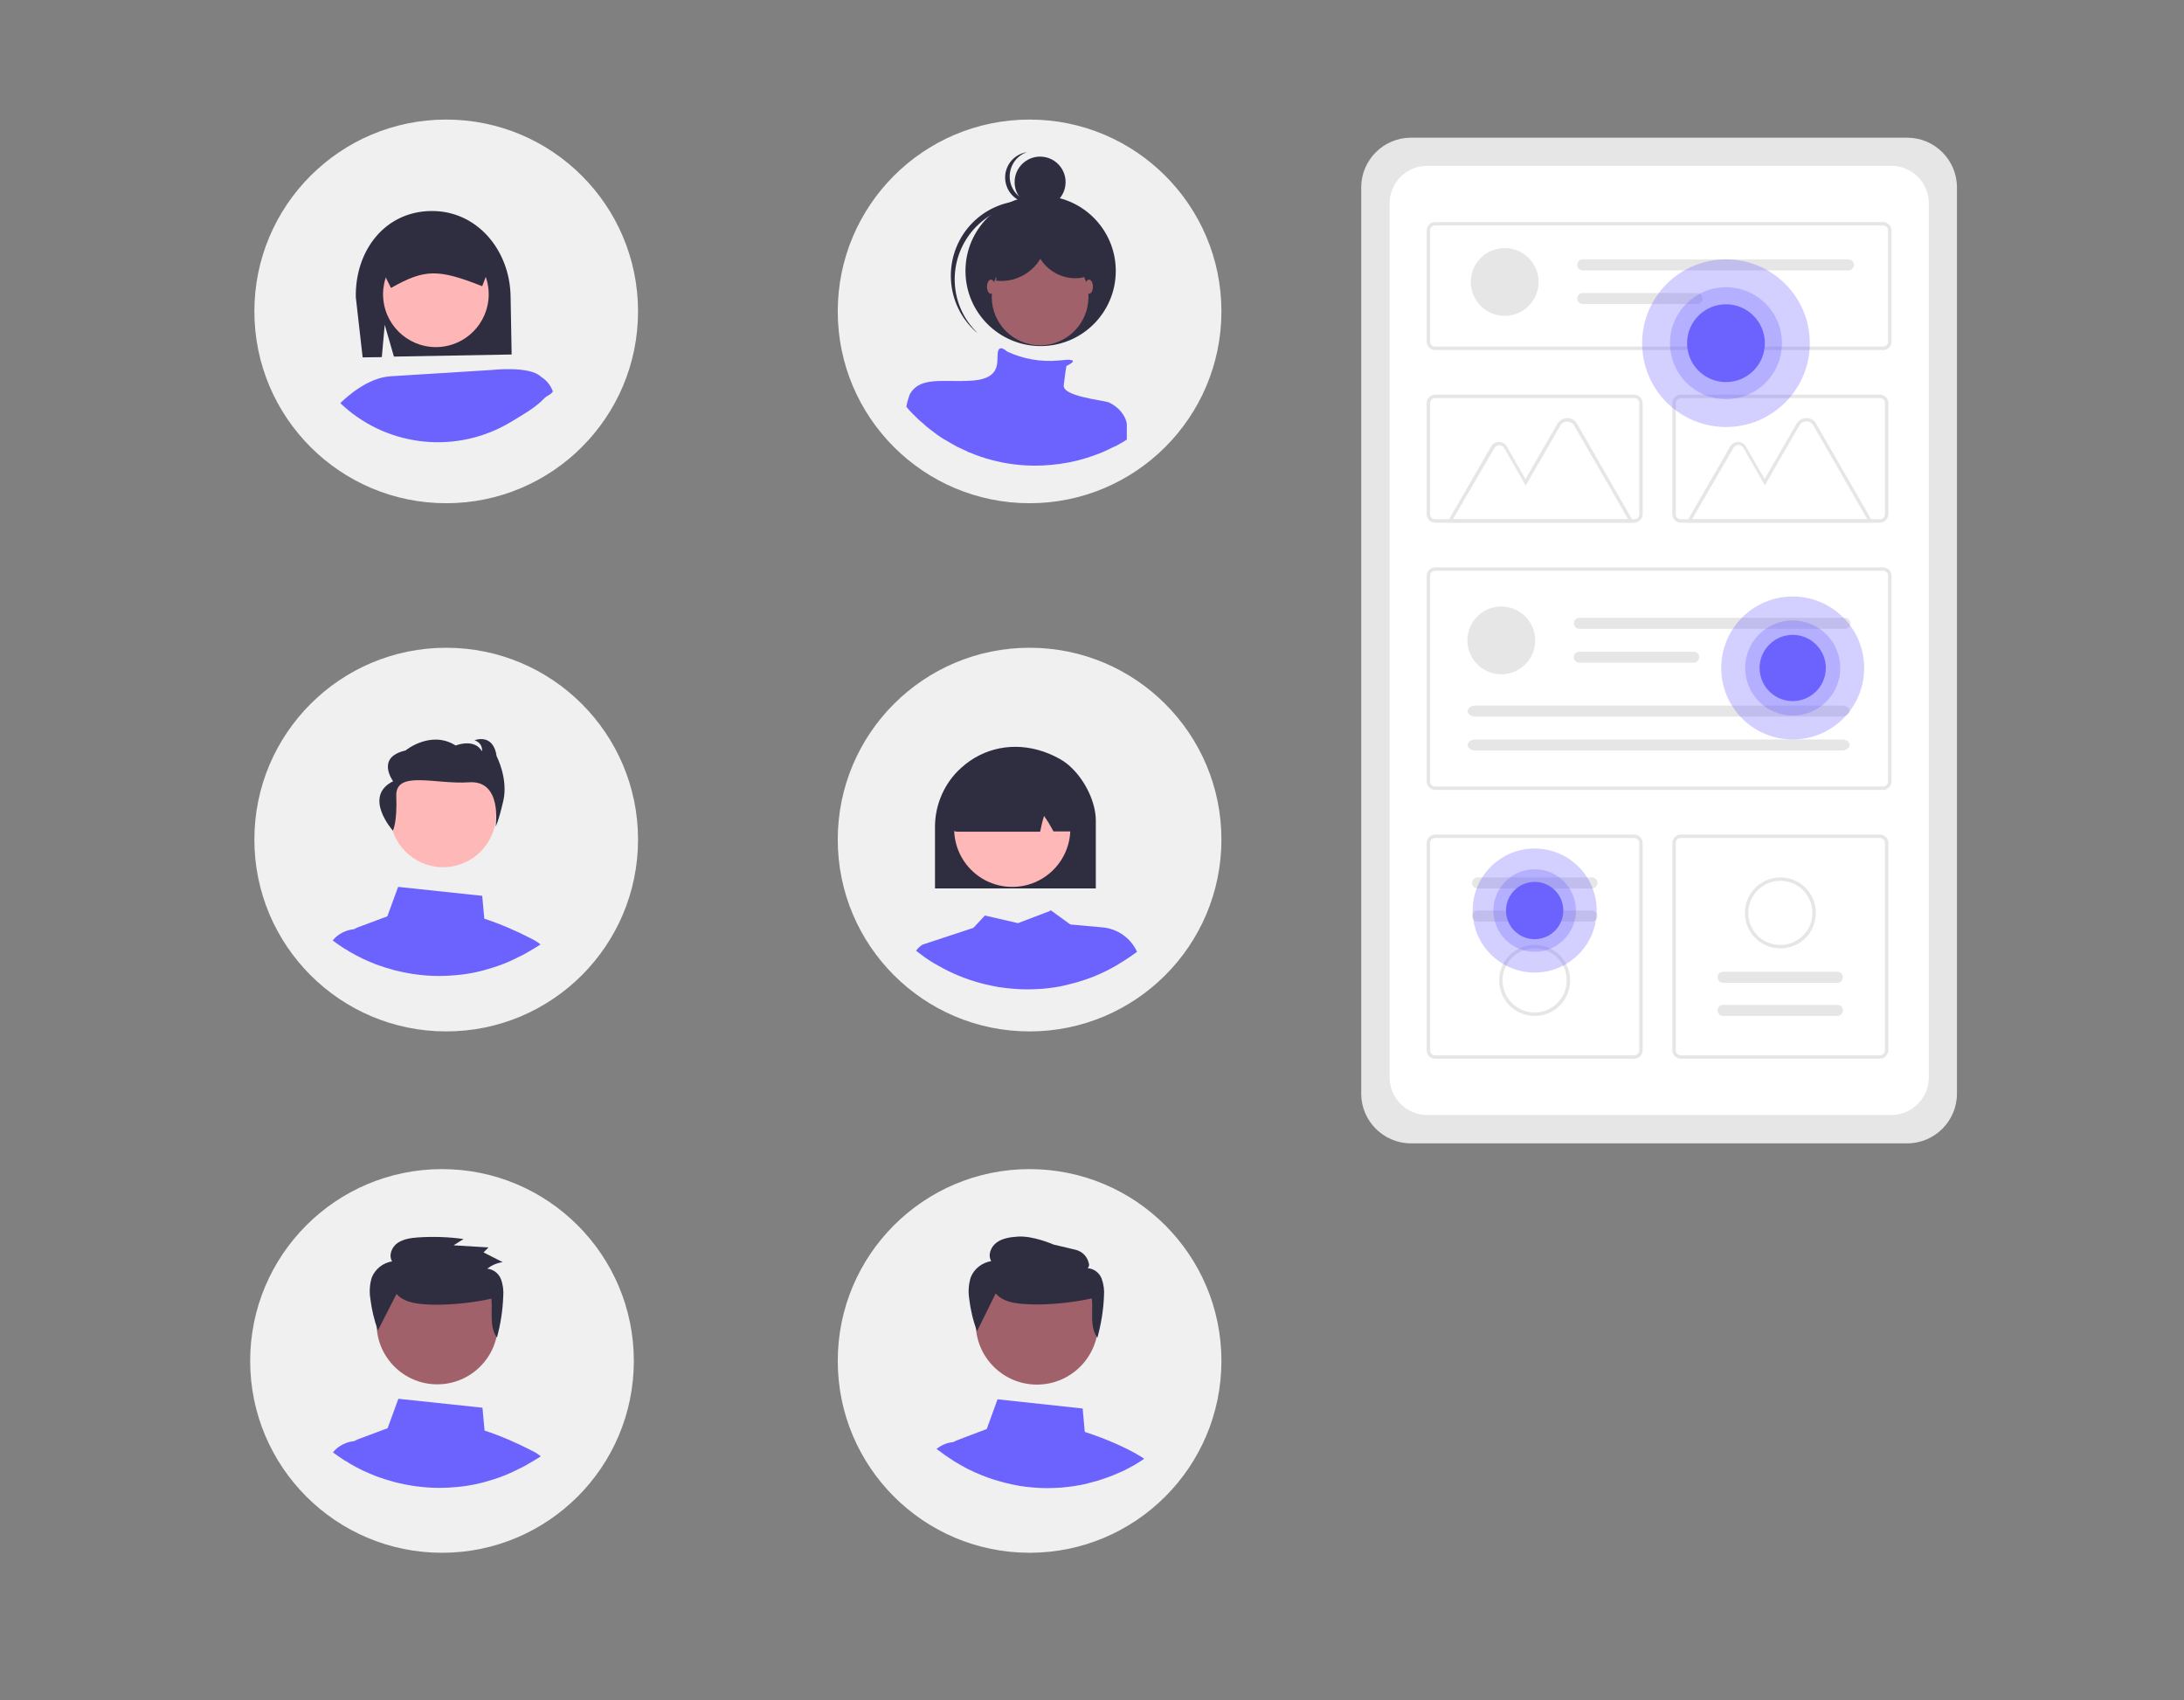 <?xml version="1.0" encoding="utf-8"?>
<!-- Generator: Adobe Illustrator 23.0.0, SVG Export Plug-In . SVG Version: 6.00 Build 0)  -->
<svg version="1.1" id="레이어_1" xmlns="http://www.w3.org/2000/svg" xmlns:xlink="http://www.w3.org/1999/xlink" x="0px"
	 y="0px" viewBox="0 0 831.1 647" style="enable-background:new 0 0 831.1 647;" xml:space="preserve">
<rect x="0" y="0" width="831.1" height="647" fill="#808080" stroke="none"/>
<style type="text/css">
	.st0{fill:#E6E6E6;}
	.st1{fill:#FFFFFF;}
	.st2{opacity:0.3;fill:#6C63FF;enable-background:new    ;}
	.st3{fill:#6C63FF;}
	.st4{fill:#F0F0F0;}
	.st5{fill:#A0616A;}
	.st6{fill:#2F2E41;}
	.st7{fill:#FFB6B6;}
	.st8{fill:#FFB8B8;}
</style>
<g>
	<path class="st0" d="M536.9,52.4c-10.4,0-18.9,8.5-18.9,18.9v344.9c0,10.4,8.5,18.9,18.9,18.9h188.9c10.4,0,18.9-8.5,18.9-18.9
		V71.3c0-10.4-8.5-18.9-18.9-18.9H536.9z"/>
	<path class="st1" d="M543.1,63.1c-7.9,0-14.3,6.4-14.3,14.3V410c0,7.9,6.4,14.3,14.3,14.3h176.6c7.9,0,14.3-6.4,14.3-14.3V77.4
		c0-7.9-6.4-14.3-14.3-14.3L543.1,63.1z"/>
	<path class="st0" d="M716.6,133.2H546.1c-1.7,0-3.2-1.4-3.2-3.2V87.7c0-1.7,1.4-3.2,3.2-3.2h170.5c1.7,0,3.2,1.4,3.2,3.2V130
		C719.8,131.8,718.4,133.2,716.6,133.2z M546.1,85.8c-1,0-1.9,0.8-1.9,1.9V130c0,1,0.8,1.9,1.9,1.9h170.5c1,0,1.9-0.8,1.9-1.9V87.7
		c0-1-0.8-1.9-1.9-1.9L546.1,85.8z"/>
	<path class="st0" d="M716.6,300.6H546.1c-1.7,0-3.2-1.4-3.2-3.2v-78.3c0-1.7,1.4-3.2,3.2-3.2h170.5c1.7,0,3.2,1.4,3.2,3.2v78.3
		C719.8,299.1,718.4,300.6,716.6,300.6z M546.1,217.2c-1,0-1.9,0.8-1.9,1.9v78.3c0,1,0.8,1.9,1.9,1.9h170.5c1,0,1.9-0.8,1.9-1.9
		v-78.3c0-1-0.8-1.9-1.9-1.9L546.1,217.2z"/>
	<path class="st0" d="M715.4,198.9h-75.8c-1.7,0-3.2-1.4-3.2-3.2v-42.3c0-1.7,1.4-3.2,3.2-3.2h75.8c1.7,0,3.2,1.4,3.2,3.2v42.3
		C718.5,197.5,717.1,198.9,715.4,198.9z M639.6,151.5c-1,0-1.9,0.8-1.9,1.9v42.3c0,1,0.8,1.9,1.9,1.9h75.8c1,0,1.9-0.8,1.9-1.9
		v-42.3c0-1-0.8-1.9-1.9-1.9L639.6,151.5z"/>
	<path class="st0" d="M621.9,402.9h-75.8c-1.7,0-3.2-1.4-3.2-3.2v-78.9c0-1.7,1.4-3.2,3.2-3.2h75.8c1.7,0,3.2,1.4,3.2,3.2v78.9
		C625.1,401.5,623.6,402.9,621.9,402.9z M546.1,318.9c-1,0-1.9,0.8-1.9,1.9v78.9c0,1,0.8,1.9,1.9,1.9h75.8c1,0,1.9-0.8,1.9-1.9
		v-78.9c0-1-0.8-1.9-1.9-1.9L546.1,318.9z"/>
	<path class="st0" d="M715.4,402.9h-75.8c-1.7,0-3.2-1.4-3.2-3.2v-78.9c0-1.7,1.4-3.2,3.2-3.2h75.8c1.7,0,3.2,1.4,3.2,3.2v78.9
		C718.5,401.5,717.1,402.9,715.4,402.9z M639.6,318.9c-1,0-1.9,0.8-1.9,1.9v78.9c0,1,0.8,1.9,1.9,1.9h75.8c1,0,1.9-0.8,1.9-1.9
		v-78.9c0-1-0.8-1.9-1.9-1.9L639.6,318.9z"/>
	<circle class="st0" cx="571.3" cy="243.7" r="12.9"/>
	<path class="st0" d="M601,235.1c-1.2,0-2.1,1-2.1,2.1c0,1.2,1,2.1,2.1,2.1h101.1c1.2,0,2.1-1,2.1-2.1c0-1.2-1-2.1-2.1-2.1H601z"/>
	<path class="st0" d="M601,248c-1.2,0-2.1,1-2.1,2.1c0,1.2,1,2.1,2.1,2.1h43.5c1.2,0,2.1-1,2.1-2.1c0-1.2-1-2.1-2.1-2.1H601z"/>
	<path class="st0" d="M561.5,268.5c-1.6,0-3,1-3,2.1s1.3,2.1,3,2.1h139.4c1.6,0,3-1,3-2.1s-1.3-2.1-3-2.1H561.5z"/>
	<path class="st0" d="M561.5,281.4c-1.6,0-3,1-3,2.1c0,1.2,1.3,2.1,3,2.1h139.4c1.6,0,3-1,3-2.1c0-1.2-1.3-2.1-3-2.1H561.5z"/>
	<circle class="st0" cx="572.6" cy="107.3" r="12.9"/>
	<path class="st0" d="M602.3,98.7c-1.2,0-2.1,1-2.1,2.1c0,1.2,1,2.1,2.1,2.1h101.1c1.2,0,2.1-1,2.1-2.1c0-1.2-1-2.1-2.1-2.1l0,0
		c0,0,0,0,0,0H602.3z"/>
	<path class="st0" d="M602.3,111.5c-1.2,0-2.1,1-2.1,2.1c0,1.2,1,2.1,2.1,2.1h43.5c1.2,0,2.1-1,2.1-2.1c0-1.2-1-2.1-2.1-2.1
		c0,0,0,0,0,0H602.3z"/>
	<path class="st0" d="M621.8,198.9h-71.1l16.7-29c0.9-1.6,3-2.2,4.7-1.3c0.5,0.3,1,0.7,1.3,1.3l7.1,12.4l12.2-21.1
		c1.2-2,3.8-2.7,5.8-1.6c0.7,0.4,1.2,0.9,1.6,1.6L621.8,198.9z M552.9,197.6h66.7L599,161.9c-0.8-1.4-2.7-1.9-4.1-1.1
		c-0.5,0.3-0.8,0.6-1.1,1.1l-13.2,22.9l-8.2-14.3c-0.6-1-1.9-1.4-2.9-0.8c-0.3,0.2-0.6,0.5-0.8,0.8L552.9,197.6z"/>
	<path class="st0" d="M712.8,198.9h-71.1l16.7-29c0.9-1.6,3-2.2,4.7-1.3c0.5,0.3,1,0.7,1.3,1.3l7.1,12.4l12.2-21.1
		c1.2-2,3.8-2.7,5.8-1.6c0.7,0.4,1.2,0.9,1.6,1.6L712.8,198.9z M643.9,197.6h66.7l-20.6-35.8c-0.8-1.4-2.7-1.9-4.1-1.1
		c-0.5,0.3-0.8,0.6-1.1,1.1l-13.2,22.9l-8.2-14.3c-0.6-1-1.9-1.4-2.9-0.8c-0.3,0.2-0.6,0.5-0.8,0.8L643.9,197.6z"/>
	<path class="st0" d="M621.9,198.9h-75.8c-1.7,0-3.2-1.4-3.2-3.2v-42.3c0-1.7,1.4-3.2,3.2-3.2h75.8c1.7,0,3.2,1.4,3.2,3.2v42.3
		C625.1,197.5,623.6,198.9,621.9,198.9z M546.1,151.5c-1,0-1.9,0.8-1.9,1.9v42.3c0,1,0.8,1.9,1.9,1.9h75.8c1,0,1.9-0.8,1.9-1.9
		v-42.3c0-1-0.8-1.9-1.9-1.9L546.1,151.5z"/>
	<path class="st0" d="M562.3,333.9c-1.2,0-2.1,1-2.1,2.1c0,1.2,1,2.1,2.1,2.1c0,0,0,0,0,0h43.5c1.2,0,2.1-1,2.1-2.1
		c0-1.2-1-2.1-2.1-2.1c0,0,0,0,0,0H562.3z"/>
	<path class="st0" d="M562.3,346.5c-1.2,0-2.1,1-2.1,2.1c0,1.2,1,2.1,2.1,2.1c0,0,0,0,0,0h43.5c1.2,0,2.1-1,2.1-2.1
		c0-1.2-1-2.1-2.1-2.1c0,0,0,0,0,0H562.3z"/>
	<path class="st0" d="M584,386.6c-7.5,0-13.5-6-13.5-13.5c0-7.5,6-13.5,13.5-13.5s13.5,6,13.5,13.5c0,0,0,0,0,0l0,0
		C597.5,380.6,591.5,386.6,584,386.6z M584,360.9c-6.8,0-12.2,5.5-12.2,12.2c0,6.8,5.5,12.2,12.2,12.2s12.2-5.5,12.2-12.2v0l0,0
		C596.2,366.4,590.8,360.9,584,360.9L584,360.9z"/>
	<path class="st0" d="M699.2,386.6c1.2,0,2.1-1,2.1-2.1c0-1.2-1-2.1-2.1-2.1c0,0,0,0,0,0h-43.5c-1.2,0-2.1,1-2.1,2.1
		c0,1.2,1,2.1,2.1,2.1H699.2z"/>
	<path class="st0" d="M699.2,374c1.2,0,2.1-1,2.1-2.1c0-1.2-1-2.1-2.1-2.1c0,0,0,0,0,0h-43.5c-1.2,0-2.1,1-2.1,2.1s1,2.1,2.1,2.1
		H699.2z"/>
	<path class="st0" d="M677.5,333.9c7.5,0,13.5,6,13.5,13.5s-6,13.5-13.5,13.5s-13.5-6-13.5-13.5v0C664,340,670,333.9,677.5,333.9z
		 M677.5,359.6c6.8,0,12.2-5.5,12.2-12.2c0-6.8-5.5-12.2-12.2-12.2s-12.2,5.5-12.2,12.2l0,0v0C665.3,354.2,670.7,359.6,677.5,359.6
		L677.5,359.6z"/>
	<circle class="st2" cx="656.8" cy="130.6" r="31.9"/>
	<circle class="st2" cx="656.8" cy="130.6" r="21.3"/>
	<circle class="st3" cx="656.8" cy="130.6" r="14.8"/>
	<circle class="st2" cx="584" cy="346.5" r="23.6"/>
	<circle class="st2" cx="584" cy="346.5" r="15.7"/>
	<circle class="st3" cx="584" cy="346.5" r="10.9"/>
	<circle class="st2" cx="682.2" cy="254.2" r="27.2"/>
	<circle class="st2" cx="682.2" cy="254.2" r="18.1"/>
	<circle class="st3" cx="682.2" cy="254.2" r="12.6"/>
</g>
<circle class="st4" cx="169.8" cy="118.5" r="73"/>
<circle class="st4" cx="168.2" cy="517.9" r="73"/>
<circle class="st4" cx="391.8" cy="118.5" r="73"/>
<path class="st3" d="M202.3,552c-5.8-3-11.8-5.6-17.9-7.6l-0.8-8.7l-32-3.4l-4.1,11.2l-11.5,4.3c-0.4,0.2-0.8,0.4-1.2,0.6h0
	c-1.9,0.2-3.7,0.8-5.3,1.8c-1.1,0.7-2,1.5-2.8,2.5c1.6,1.2,3.2,2.3,4.8,3.3l0.1,0c0.5,0.3,1,0.6,1.4,0.9c0.9,0.5,1.8,1,2.7,1.5
	l0.6,0.3c1.3,0.7,2.6,1.3,4,1.9c0.3,0.1,0.6,0.2,0.9,0.4c0,0,0,0,0.1,0c0.6,0.3,1.3,0.5,1.9,0.8c2.2,0.8,4.4,1.5,6.6,2.1
	c5.7,1.5,11.6,2.3,17.4,2.3c2.1,0,4.3-0.1,6.4-0.3c4.8-0.4,9.5-1.4,14.1-2.9c0,0,0,0,0,0c2.9-0.9,5.7-2,8.5-3.4c0,0,0,0,0,0
	c0.6-0.3,1.2-0.6,1.8-0.9l0.3-0.1c0.5-0.3,1-0.5,1.5-0.8c1.2-0.7,2.4-1.4,3.6-2.1c0.3-0.2,0.6-0.4,1-0.6c0.5-0.3,0.9-0.6,1.4-0.9
	C204.7,553.3,203.6,552.6,202.3,552z"/>
<circle class="st5" cx="166.4" cy="503.7" r="23.1"/>
<path class="st6" d="M150.9,492.4c2.4,2.8,6.4,3.6,10.1,3.9c7.6,0.7,18.6-0.4,26-2.1c0.5,5.1-0.9,10.6,2.1,14.8
	c1.4-5.1,2.2-10.3,2.4-15.6c0.2-2.3-0.1-4.6-0.9-6.7c-0.9-2.2-2.9-3.7-5.2-3.9c1.7-1.3,3.7-2.2,5.9-2.5l-7.3-3.7l1.9-1.9l-13.3-0.8
	l3.8-2.4c-5.8-0.8-11.6-1-17.4-0.6c-2.7,0.2-5.5,0.6-7.7,2.1s-3.5,4.7-2.1,7c-3.5,0.6-6.4,2.9-7.7,6.1c-0.8,2.5-1,5.2-0.6,7.9
	c0.5,4.2,1.5,8.4,2.9,12.3L150.9,492.4z"/>
<circle id="bfd52db7-3176-431c-b22d-4ccf50ae4673" class="st6" cx="395.8" cy="69.3" r="9.7"/>
<path id="b31e8c25-48a3-409d-90cd-0f3aa66812dd-3246" class="st6" d="M387.3,74.3c-3.9-3.7-4.1-9.8-0.5-13.8c1.1-1.2,2.5-2.1,4-2.6
	c-5.3,0.8-9,5.7-8.2,11.1c0.8,5.3,5.7,9,11.1,8.2c0.6-0.1,1.1-0.2,1.7-0.4C392.5,77.3,389.5,76.4,387.3,74.3L387.3,74.3z"/>
<circle id="fe71adb6-1e7d-40f2-ae2d-2f206863ade9" class="st6" cx="396" cy="103.1" r="28.6"/>
<path id="e07a90a6-c331-41ef-a441-b6d8bd717078-3247" class="st6" d="M370.5,87.3c10.3-11.5,27.8-12.9,39.7-3
	c-0.2-0.2-0.5-0.4-0.7-0.7c-11.8-10.5-29.9-9.5-40.4,2.2c-10.5,11.8-9.5,29.9,2.2,40.4c0.1,0,0.1,0.1,0.2,0.1
	c0.2,0.2,0.5,0.4,0.7,0.6C361,116.4,360.3,98.9,370.5,87.3L370.5,87.3z"/>
<circle id="fefa9ca9-d901-48cd-a772-63aab06ef99d" class="st5" cx="395.8" cy="113" r="18.4"/>
<path class="st3" d="M428.8,161.1v6.2c-1.1,0.7-2.3,1.4-3.4,2c-0.5,0.3-0.9,0.5-1.4,0.7l-0.3,0.1c-0.6,0.3-1.2,0.6-1.8,0.9
	c0,0,0,0,0,0c-2.6,1.3-5.4,2.3-8.2,3.2c0,0,0,0,0,0c-4.4,1.4-9,2.3-13.6,2.7c-2,0.2-4.1,0.3-6.1,0.3c-5.7,0-11.3-0.7-16.8-2.2
	c-2.8-0.7-5.5-1.7-8.2-2.8c0,0,0,0-0.1,0c-0.3-0.1-0.6-0.2-0.8-0.4c-1.3-0.6-2.6-1.2-3.9-1.8l-0.5-0.3c-1.3-0.7-2.7-1.5-4-2.3
	l-0.1,0c-2-1.2-3.9-2.6-5.8-4.1c-0.9-0.7-1.9-1.5-2.7-2.3c-0.5-0.4-0.9-0.8-1.4-1.2c-1.7-1.6-3.3-3.2-4.8-5c0.2-1.2,0.5-2.4,0.9-3.6
	l0,0c0.1-0.2,0.2-0.4,0.2-0.6c0.1-0.2,0.1-0.3,0.2-0.5c2.1-3.9,5.9-4.9,10.6-5.1c2.6-0.1,5.6,0,8.7,0c1.6,0,3.3-0.1,5-0.2
	c10.7-1,8.7-7.3,9.2-10.7c0.5-3.3,3.4-0.4,3.6-0.3l0,0c6,2.8,12.7,4,19.4,3.4c1.1-0.1,2.3-0.2,3.4-0.3c3,0,2.4,0.8,1.3,1.5
	c-0.5,0.3-1,0.6-1.6,0.9c0,0-0.5,2.9-1,7.3c-0.5,4.2,14.3,5.6,17.1,6.5h0C425.5,154.8,428,157.6,428.8,161.1z"/>
<ellipse id="eb9de4e7-d719-4e1b-ab1d-c7fc470b1049" class="st5" cx="377.1" cy="109.1" rx="1.5" ry="2.7"/>
<ellipse id="a295d86f-11aa-4df2-91d0-9ecb8f1fab78" class="st5" cx="414.4" cy="109.1" rx="1.5" ry="2.7"/>
<path class="st6" d="M146.4,123.6l3.5,12.1l44.8-0.8l-0.4-22.2C194,95.2,181.5,80,163.9,80.3s-28.8,15.2-28.5,32.8L138,136l7.3-0.1
	L146.4,123.6z"/>
<ellipse transform="matrix(0.995 -9.853760e-02 9.853760e-02 0.995 -10.233 16.896)" class="st7" cx="165.9" cy="112" rx="20.1" ry="20.1"/>
<path class="st6" d="M187.9,97.9c0-1.5-0.5-3-1.4-4.3c-0.1-0.1-0.2-0.3-0.3-0.4c-1.5-1.9-3.8-3-6.3-3l-14.4,0.3l-14.4,0.3
	c-4.3,0.1-7.7,3.6-7.7,7.9l3.4,6.9l2,4l0.3-0.2c12.5-7,17.6-7.1,34.1-0.6l0.3,0.1l1.3-3.4L187.9,97.9L187.9,97.9z"/>
<path class="st3" d="M205.9,143.4c-4.3-4.3-18.9-2.6-18.9-2.6l-38.5,2.4c-8.5,0.6-16.2,7.5-19,10.2c0.4,0.4,0.9,0.9,1.4,1.3
	c17.5,15.6,43.2,18,63.3,6c4.1-2.5,9.4-5.4,12.7-8.9c1.3-1.4,2.4-1.3,3.5-2.8C209.6,146.7,208,144.7,205.9,143.4z"/>
<circle class="st4" cx="169.8" cy="319.5" r="73"/>
<circle class="st4" cx="391.8" cy="517.9" r="73"/>
<circle class="st4" cx="391.8" cy="319.5" r="73"/>
<circle class="st8" cx="168.6" cy="309.8" r="20.2"/>
<path class="st6" d="M149.5,316.1c0,0,1.7-3,1.3-13.1s14.9-4.4,27.7-5.3s10.1,16.8,10.1,16.8s0.9-1.1,2.9-9.6s-2.5-17.1-2.5-17.1
	c-1.3-9-8.4-6.1-8.4-6.1c3.4,1.3,2.8,4.2,2.8,4.2c-2.9-5.1-10-2.2-10-2.2c-9.5-6-19.1,1.9-19.1,1.9c-11.5,2.6-4.7,11.7-4.7,11.7
	C137.9,303.1,149.5,316.1,149.5,316.1z"/>
<path class="st3" d="M202.2,357.2c-5.8-3-11.8-5.6-17.9-7.6l-0.8-8.7l-32-3.4l-4.1,11.2l-11.5,4.3c-0.4,0.2-0.8,0.4-1.2,0.6h0
	c-1.9,0.2-3.7,0.8-5.3,1.8c-1.1,0.7-2,1.5-2.8,2.5c1.6,1.2,3.2,2.3,4.8,3.3l0.1,0c0.5,0.3,1,0.6,1.4,0.9c0.9,0.5,1.8,1,2.7,1.5
	l0.6,0.3c1.3,0.7,2.6,1.3,4,1.9c0.3,0.1,0.6,0.2,0.9,0.4c0,0,0,0,0.1,0c0.6,0.3,1.3,0.5,1.9,0.8c2.2,0.8,4.4,1.5,6.6,2.1
	c5.7,1.5,11.6,2.3,17.4,2.3c2.1,0,4.3-0.1,6.4-0.3c4.8-0.4,9.5-1.4,14.1-2.9c0,0,0,0,0,0c2.9-0.9,5.7-2,8.5-3.4c0,0,0,0,0,0
	c0.6-0.3,1.2-0.6,1.8-0.9l0.3-0.1c0.5-0.3,1-0.5,1.5-0.8c1.2-0.7,2.4-1.4,3.6-2.1c0.3-0.2,0.6-0.4,1-0.6c0.5-0.3,0.9-0.6,1.4-0.9
	C204.6,358.5,203.4,357.8,202.2,357.2z"/>
<path class="st3" d="M419.5,352.9l-12.2-1.1l-7.3-5.3c0,0,0,0,0,0l0,0l-0.3-0.2l0,0.3l-12.3,4.7l-12.6-2.9l-4.4,4.7l-19.4,6.4
	c-0.9,0.6-1.8,1.4-2.4,2.3l0,0c0.8,0.6,1.7,1.3,2.5,1.9c1.9,1.4,3.9,2.7,6,3.8c5,2.9,10.4,5.1,16,6.6c0.5,0.1,1,0.3,1.5,0.4
	c0.9,0.2,1.8,0.4,2.7,0.6c1.8,0.4,3.6,0.7,5.5,0.9c2.7,0.3,5.4,0.5,8.2,0.5c1.9,0,3.7-0.1,5.5-0.2c3.2-0.3,6.4-0.7,9.5-1.5
	c0.1,0,0.2,0,0.3-0.1c4.8-1.1,9.5-2.7,14-4.9c0.7-0.3,1.4-0.7,2-1c1.7-0.9,3.3-1.8,4.8-2.8c1.2-0.7,2.3-1.5,3.5-2.3
	c0.7-0.5,1.4-1,2.1-1.5l-0.1-0.2C430.2,356.9,425.2,353.4,419.5,352.9z"/>
<path class="st6" d="M407.9,292.3c-1.4-1.4-3-2.6-4.8-3.6c-10.7-5.9-22.5-6-32.2-0.3c-2.4,1.4-4.6,3.2-6.6,5.2
	c-5.5,5.7-8.5,13.3-8.5,21.1v23.4H417v-25.8C417,305.5,413.2,297.5,407.9,292.3z"/>
<circle class="st8" cx="385.2" cy="315.4" r="22.1"/>
<path class="st6" d="M407.9,295.4c-0.1-1-0.7-1.8-1.5-2.2c-13.8-6.5-27.8-6.3-41.6,0.5h-0.3l-0.1,0.3c-2.7,21-2.3,21.4-2.2,21.6
	c0.3,0.3,0.6,0.5,1,0.7c0.3,0.1,0.7,0.2,1.1,0.2h31.5l0.1-0.4c0.4-1.9,0.8-3.7,1.4-5.6c1.3,1.8,2.4,3.7,3.5,5.7l0.1,0.2h6.1
	c0.1,0,0.2,0,0.3,0c0.6-0.1,1.2-0.4,1.6-0.9C409.1,315.5,409.5,315,407.9,295.4z"/>
<path class="st3" d="M412.8,544.9L412,536l-32.4-3.5l-4.1,11.3l-11.6,4.4c-0.4,0.2-0.8,0.4-1.2,0.6c-2.3,0.2-4.5,1.1-6.3,2.6
	c0.3,0.2,0.5,0.4,0.8,0.6c0.1,0.1,0.1,0.1,0.2,0.1c0.7,0.6,1.5,1.1,2.3,1.7c0.2,0.1,0.4,0.3,0.6,0.4c1.7,1.2,3.4,2.3,5.2,3.3
	c1.7,1,3.5,1.9,5.3,2.7c3.3,1.5,6.8,2.8,10.3,3.7c0.5,0.1,1,0.3,1.5,0.4c0.9,0.2,1.7,0.4,2.6,0.6c1.8,0.4,3.5,0.7,5.3,0.9
	c2.6,0.3,5.3,0.5,8,0.5c1.8,0,3.6-0.1,5.4-0.2c3.1-0.3,6.2-0.7,9.3-1.4c0.1,0,0.2,0,0.3-0.1c4.7-1.1,9.3-2.7,13.6-4.7
	c0.7-0.3,1.3-0.6,2-1c1.6-0.8,3.2-1.7,4.7-2.7c0.5-0.3,1.1-0.7,1.6-1.1C427.1,549.6,415,545.6,412.8,544.9z"/>
<circle id="e8fe815c-89b6-45a1-8f09-a3d9b2d7a5fa" class="st5" cx="394.6" cy="503.6" r="23.3"/>
<path id="b463a6a0-335d-4c85-b501-8d2679f87106-3248" class="st6" d="M378.9,492.2c2.4,2.9,6.5,3.7,10.3,4
	c7.7,0.7,18.8-0.4,26.3-2.1c0.5,5.2-0.9,10.8,2.1,15c1.4-5.2,2.3-10.5,2.5-15.8c0.2-2.3-0.1-4.6-0.9-6.8c-0.9-2.2-2.9-3.7-5.3-3.9
	c0.5-0.5,0.7-1.3,0.4-2c-0.6-2.5-2.5-4.4-5-5l-8.4-2c0,0-7.9-3.5-13.8-3c-2.7,0.2-5.6,0.6-7.8,2.2s-3.5,4.7-2.1,7.1
	c-3.5,0.6-6.5,2.9-7.8,6.2c-0.8,2.6-1,5.3-0.6,8c0.5,4.3,1.5,8.5,3,12.5L378.9,492.2z"/>
<path class="st6" d="M415.7,98.9c-0.7-2.3-2.3-4.2-4.4-5.3c-2.1-1.1-4.3-1.9-6.6-2.3c-4-1.2-8.2-1.7-12.4-1.7
	c-4.2,0.2-8.5,1.6-11.3,4.7s-3.9,8-1.8,11.6l-0.2,0.9c6.8,0.8,13.4-2.5,16.9-8.3c3.2,5.1,9,7.9,14.9,7.3c0.9-0.1,1.8-0.3,2.7-0.8
	C415.4,103.7,416.3,101.2,415.7,98.9z"/>
</svg>

